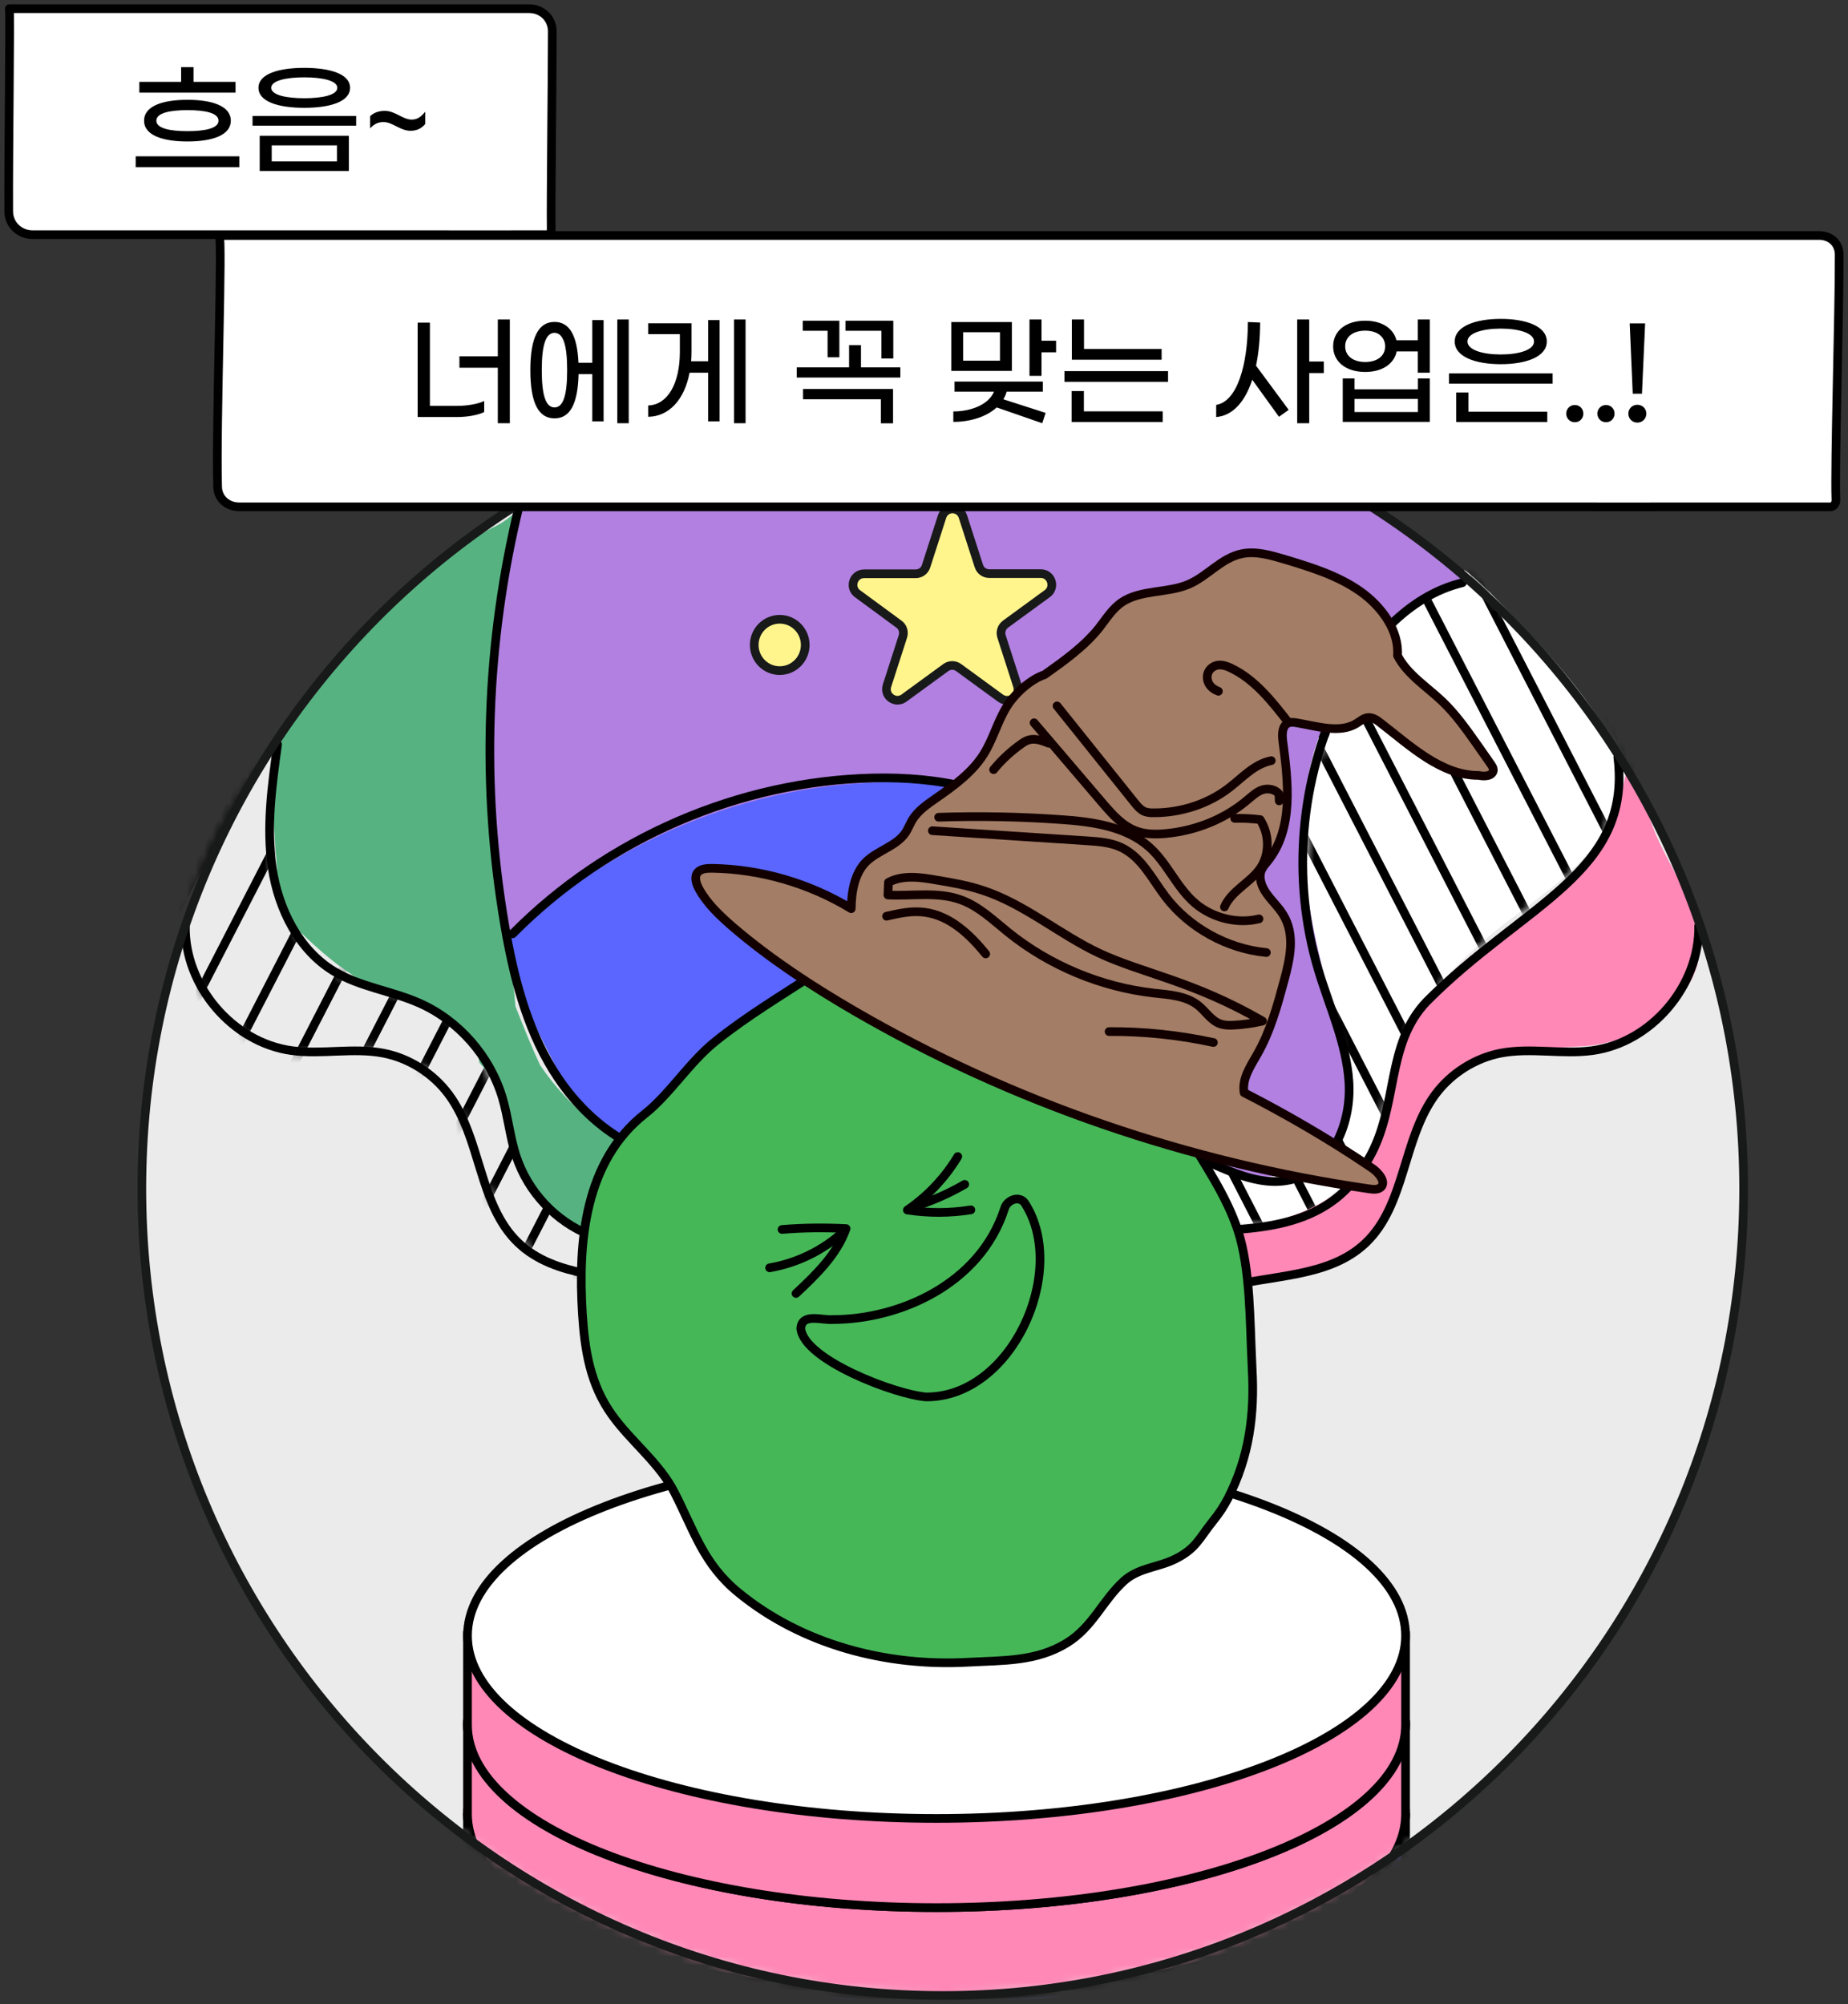<svg width="213" height="231" viewBox="0 0 213 231" fill="none" xmlns="http://www.w3.org/2000/svg">
<rect x="0" y="0" width="213" height="231" fill="#333333" stroke="none"/>
<path d="M108.313 230C159.296 230 200.626 188.362 200.626 137C200.626 85.638 159.296 44 108.313 44C57.33 44 16 85.638 16 137C16 188.362 57.33 230 108.313 230Z" fill="#EBEBEB"/>
<path d="M133.038 76.905C134.661 76.905 135.976 75.58 135.976 73.945C135.976 72.311 134.661 70.986 133.038 70.986C131.416 70.986 130.101 72.311 130.101 73.945C130.101 75.58 131.416 76.905 133.038 76.905Z" fill="#FFF58C" stroke="#181919" stroke-miterlimit="10" stroke-linecap="round" stroke-linejoin="round"/>
<path d="M93.216 76.905C94.839 76.905 96.154 75.58 96.154 73.945C96.154 72.311 94.839 70.986 93.216 70.986C91.594 70.986 90.279 72.311 90.279 73.945C90.279 75.58 91.594 76.905 93.216 76.905Z" fill="#FFF58C" stroke="#181919" stroke-miterlimit="10" stroke-linecap="round" stroke-linejoin="round"/>
<path d="M114.331 59.168L116.167 64.861C116.331 65.395 116.82 65.745 117.371 65.745H123.308C124.532 65.745 125.042 67.327 124.062 68.046L119.248 71.561C118.799 71.89 118.615 72.465 118.779 72.979L120.615 78.672C121.002 79.844 119.656 80.83 118.656 80.09L113.842 76.576C113.393 76.247 112.801 76.247 112.352 76.576L107.538 80.09C106.538 80.81 105.212 79.844 105.579 78.672L107.416 72.979C107.579 72.445 107.395 71.869 106.946 71.561L102.132 68.046C101.132 67.327 101.642 65.745 102.887 65.745H108.823C109.374 65.745 109.864 65.395 110.027 64.861L111.863 59.168C112.291 57.976 113.944 57.976 114.331 59.168Z" fill="#FFF58C" stroke="#181919" stroke-miterlimit="10" stroke-linecap="round" stroke-linejoin="round"/>
<path d="M133.038 76.905C134.661 76.905 135.976 75.58 135.976 73.945C135.976 72.311 134.661 70.986 133.038 70.986C131.416 70.986 130.101 72.311 130.101 73.945C130.101 75.58 131.416 76.905 133.038 76.905Z" fill="#FFF58C" stroke="#181919" stroke-miterlimit="10" stroke-linecap="round" stroke-linejoin="round"/>
<path d="M93.216 76.905C94.839 76.905 96.154 75.58 96.154 73.945C96.154 72.311 94.839 70.986 93.216 70.986C91.594 70.986 90.279 72.311 90.279 73.945C90.279 75.58 91.594 76.905 93.216 76.905Z" fill="#FFF58C" stroke="#181919" stroke-miterlimit="10" stroke-linecap="round" stroke-linejoin="round"/>
<path d="M114.331 59.168L116.167 64.861C116.331 65.395 116.82 65.745 117.371 65.745H123.308C124.532 65.745 125.042 67.327 124.062 68.046L119.248 71.561C118.799 71.89 118.615 72.465 118.779 72.979L120.615 78.672C121.002 79.844 119.656 80.83 118.656 80.09L113.842 76.576C113.393 76.247 112.801 76.247 112.352 76.576L107.538 80.09C106.538 80.81 105.212 79.844 105.579 78.672L107.416 72.979C107.579 72.445 107.395 71.869 106.946 71.561L102.132 68.046C101.132 67.327 101.642 65.745 102.887 65.745H108.823C109.374 65.745 109.864 65.395 110.027 64.861L111.863 59.168C112.291 57.976 113.944 57.976 114.331 59.168Z" fill="#FFF58C" stroke="#181919" stroke-miterlimit="10" stroke-linecap="round" stroke-linejoin="round"/>
<mask id="mask0_645_2735" style="mask-type:luminance" maskUnits="userSpaceOnUse" x="20" y="86" width="73" height="73">
<path d="M89.952 158.333C89.687 157.45 88.932 156.833 88.218 156.258C87.157 155.394 86.096 154.552 85.035 153.689C83.791 152.682 82.547 151.674 81.159 150.873C76.406 148.078 70.653 147.811 65.43 146.064C63.737 145.488 62.085 144.769 60.697 143.638C57.903 141.398 56.434 137.884 55.291 134.472C54.149 131.06 53.17 127.484 50.987 124.627C48.947 123.189 46.968 121.709 44.642 121.133C40.725 120.167 36.564 121.956 32.626 121.072C31.525 120.825 30.484 120.373 29.505 119.818C24.976 117.331 21.447 112.707 20.957 107.528C22.814 99.615 26.486 92.257 31.586 86.688C31.137 91.394 30.668 96.162 31.586 100.807C32.504 105.452 34.972 109.994 39.093 112.234C43.418 114.598 49.151 114.331 52.537 117.907C53.353 118.77 53.945 119.777 54.557 120.805C56.393 123.908 58.249 127.032 59.514 130.403C60.289 132.478 60.861 134.678 62.003 136.568C63.431 138.952 65.757 140.802 68.511 141.624C69.674 143.31 71.959 143.68 73.978 143.926C77.059 144.296 80.201 144.748 82.975 146.187C85.076 147.276 86.851 148.9 88.504 150.585C89.666 151.757 92.196 154.244 92.339 155.949C92.461 156.956 90.809 156.956 89.952 158.333Z" fill="white"/>
</mask>
<g mask="url(#mask0_645_2735)">
<path d="M21.141 44.576L-5.482 96.286" stroke="black" stroke-miterlimit="10"/>
<path d="M25.547 50.7L-1.076 102.41" stroke="black" stroke-miterlimit="10"/>
<path d="M29.954 56.845L3.331 108.535" stroke="black" stroke-miterlimit="10"/>
<path d="M34.361 62.97L7.738 114.68" stroke="black" stroke-miterlimit="10"/>
<path d="M38.767 69.095L12.144 120.805" stroke="black" stroke-miterlimit="10"/>
<path d="M43.174 75.219L16.551 126.929" stroke="black" stroke-miterlimit="10"/>
<path d="M47.58 81.365L20.957 133.054" stroke="black" stroke-miterlimit="10"/>
<path d="M51.986 87.489L25.363 139.199" stroke="black" stroke-miterlimit="10"/>
<path d="M56.373 93.614L29.77 145.324" stroke="black" stroke-miterlimit="10"/>
<path d="M60.779 99.738L34.176 151.448" stroke="black" stroke-miterlimit="10"/>
<path d="M65.186 105.884L38.584 157.573" stroke="black" stroke-miterlimit="10"/>
<path d="M69.593 112.008L42.99 163.718" stroke="black" stroke-miterlimit="10"/>
<path d="M73.999 118.133L47.397 169.843" stroke="black" stroke-miterlimit="10"/>
<path d="M78.406 124.278L51.803 175.968" stroke="black" stroke-miterlimit="10"/>
<path d="M82.812 130.403L56.21 182.113" stroke="black" stroke-miterlimit="10"/>
<path d="M87.219 136.527L60.616 188.237" stroke="black" stroke-miterlimit="10"/>
<path d="M91.625 142.652L65.023 194.362" stroke="black" stroke-miterlimit="10"/>
<path d="M96.031 148.797L69.429 200.487" stroke="black" stroke-miterlimit="10"/>
<path d="M100.438 154.922L73.815 206.632" stroke="black" stroke-miterlimit="10"/>
</g>
<path d="M154.153 137.206C156.642 135.541 158.09 132.684 158.968 129.827C159.865 126.95 160.294 123.949 161.334 121.134C163.741 114.639 169.086 109.727 174.594 105.555C178.96 102.246 183.775 98.937 185.774 93.819C186.427 92.134 186.733 90.325 187.569 88.743C183.917 80.81 178.063 74.767 172.33 68.91C171.228 67.779 170.106 66.649 168.821 65.724C164.027 67.594 160.13 71.294 157.376 75.569C154.622 79.844 152.888 84.694 151.236 89.524C150.787 90.86 150.318 92.237 150.358 93.655C150.399 95.176 150.991 96.717 150.563 98.177C149.563 103.643 149.951 109.357 152.337 114.228C152.949 115.461 153.684 116.674 153.949 118.01C154.153 119.017 154.112 120.065 154.275 121.093C154.459 122.182 154.887 123.23 155.051 124.34C155.499 127.464 153.684 130.485 151.542 132.807C150.848 133.547 150.114 134.267 149.175 134.678C146.85 135.705 144.218 134.472 141.872 133.465C137.771 131.718 133.324 130.588 128.856 130.773C124.388 130.958 119.921 132.54 116.657 135.603C114.739 137.411 113.311 139.672 112.066 142.015C110.638 144.707 109.435 147.544 108.578 150.894C109.394 150.955 110.251 150.462 111.026 150.75C111.251 150.832 111.434 150.976 111.659 151.037C111.944 151.14 112.25 151.099 112.556 151.099C113.923 151.058 115.31 151.407 116.677 152.641C117.86 149.352 119.982 146.434 122.736 144.317C123.613 143.639 124.572 143.043 125.612 142.632C127.122 142.056 128.775 141.912 130.386 141.789C135.16 141.419 139.934 141.152 144.728 140.967C146.462 140.905 148.237 140.843 149.889 140.268C151.562 139.734 152.664 138.192 154.153 137.206Z" fill="white"/>
<mask id="mask1_645_2735" style="mask-type:luminance" maskUnits="userSpaceOnUse" x="108" y="66" width="80" height="87">
<path d="M154.153 137.493C156.642 135.828 158.09 132.972 158.968 130.115C159.865 127.237 160.294 124.237 161.334 121.421C163.741 114.927 169.086 110.014 174.594 105.842C178.96 102.533 183.775 99.224 185.774 94.107C186.427 92.421 186.733 90.613 187.569 89.03C183.917 81.097 178.063 75.055 172.33 69.197C171.228 68.067 170.106 66.936 168.821 66.012C164.027 67.882 160.13 71.581 157.376 75.856C154.622 80.131 152.888 84.981 151.236 89.811C150.787 91.147 150.318 92.524 150.358 93.942C150.399 95.463 150.991 97.005 150.563 98.464C149.563 103.931 149.951 109.645 152.337 114.515C152.949 115.749 153.684 116.961 153.949 118.297C154.153 119.304 154.112 120.352 154.275 121.38C154.459 122.469 154.887 123.517 155.051 124.627C155.499 127.751 153.684 130.772 151.542 133.095C150.848 133.835 150.114 134.554 149.175 134.965C146.85 135.993 144.218 134.76 141.872 133.753C137.771 132.006 133.324 130.875 128.856 131.06C124.388 131.245 119.921 132.828 116.657 135.89C114.739 137.699 113.311 139.959 112.066 142.302C110.638 144.995 109.435 147.831 108.578 151.181C109.394 151.243 110.251 150.749 111.026 151.037C111.251 151.119 111.434 151.263 111.659 151.325C111.944 151.428 112.25 151.387 112.556 151.387C113.923 151.346 115.31 151.695 116.677 152.928C117.86 149.64 119.982 146.721 122.736 144.604C123.613 143.926 124.572 143.33 125.612 142.919C127.122 142.344 128.775 142.2 130.386 142.076C135.16 141.706 139.934 141.439 144.728 141.254C146.462 141.193 148.237 141.131 149.889 140.555C151.562 140.021 152.664 138.48 154.153 137.493Z" fill="white"/>
</mask>
<g mask="url(#mask1_645_2735)">
<path d="M186.427 43.342L213.05 95.052" stroke="black" stroke-miterlimit="10"/>
<path d="M182 48.419L208.602 100.129" stroke="black" stroke-miterlimit="10"/>
<path d="M177.552 53.495L204.154 105.185" stroke="black" stroke-miterlimit="10"/>
<path d="M173.105 58.572L199.728 110.261" stroke="black" stroke-miterlimit="10"/>
<path d="M168.678 63.627L195.28 115.337" stroke="black" stroke-miterlimit="10"/>
<path d="M164.231 68.704L190.854 120.414" stroke="black" stroke-miterlimit="10"/>
<path d="M159.783 73.781L186.406 125.491" stroke="black" stroke-miterlimit="10"/>
<path d="M155.357 78.857L181.959 130.567" stroke="black" stroke-miterlimit="10"/>
<path d="M150.909 83.933L177.532 135.643" stroke="black" stroke-miterlimit="10"/>
<path d="M146.482 89.01L173.084 140.699" stroke="black" stroke-miterlimit="10"/>
<path d="M142.035 94.086L168.637 145.776" stroke="black" stroke-miterlimit="10"/>
<path d="M137.588 99.142L164.21 150.852" stroke="black" stroke-miterlimit="10"/>
<path d="M133.161 104.219L159.763 155.929" stroke="black" stroke-miterlimit="10"/>
<path d="M128.713 109.295L155.316 161.005" stroke="black" stroke-miterlimit="10"/>
<path d="M124.266 114.372L150.889 166.082" stroke="black" stroke-miterlimit="10"/>
<path d="M119.839 119.448L146.441 171.158" stroke="black" stroke-miterlimit="10"/>
<path d="M115.392 124.525L142.015 176.214" stroke="black" stroke-miterlimit="10"/>
<path d="M110.945 129.581L137.567 181.291" stroke="black" stroke-miterlimit="10"/>
<path d="M106.517 134.657L133.12 186.367" stroke="black" stroke-miterlimit="10"/>
<path d="M102.07 139.733L128.693 191.443" stroke="black" stroke-miterlimit="10"/>
<path d="M97.643 144.81L124.246 196.52" stroke="black" stroke-miterlimit="10"/>
</g>
<path d="M99.153 152.702C100.601 152.353 102.05 151.983 103.355 151.613C102.233 148.345 101.152 145.016 100.907 141.583C100.663 138.13 101.377 134.513 103.498 131.8C106.558 127.916 111.761 126.683 116.126 124.381C119.982 122.346 123.328 119.325 125.735 115.687C127.408 113.159 128.693 110.138 128.203 107.137C127.918 105.39 127.061 103.787 126.184 102.246C123.96 98.3 121.267 94.127 116.881 92.956C109.802 89.277 101.377 89.688 93.461 90.613C90.013 91.024 86.586 91.497 83.261 92.463C74.733 94.95 67.409 100.417 60.31 105.76C59.8 106.151 59.27 106.562 59.005 107.158C58.78 107.672 58.8 108.268 58.841 108.843C59.249 113.509 61.412 117.783 63.554 121.956C64.757 124.299 65.981 126.662 67.838 128.512C69.878 130.547 72.55 131.821 75.243 132.828C78.283 133.938 81.425 134.739 84.607 135.233C86.3 135.479 88.055 135.664 89.524 136.548C90.829 137.349 91.768 138.624 92.645 139.877C95.154 143.454 98.398 153.052 98.398 153.052L99.153 152.702Z" fill="#5A66FF"/>
<path d="M154.296 119.078C153.541 119.181 152.766 119.243 151.97 119.243C142.443 119.243 134.732 111.474 134.732 101.876C134.732 92.278 142.443 84.509 151.97 84.509C152.317 84.509 152.358 84.591 152.725 84.612" stroke="black" stroke-miterlimit="10" stroke-linecap="round" stroke-linejoin="round"/>
<path d="M169.066 66.854C160.131 70.574 153.174 78.837 151.012 88.332C148.298 100.273 152.807 112.481 155.785 124.36C155.724 127.505 154.684 130.608 152.623 132.725C150.542 134.842 147.482 135.911 144.545 135.582C140.771 135.13 137.588 132.561 133.895 131.677C130.897 130.958 127.734 131.43 124.715 132.109C122.328 132.663 119.941 133.362 117.861 134.678C112.414 138.11 110.169 145.077 110.047 151.551C107.864 150.996 106.049 151.243 104.437 151.962C102.03 150.38 101.52 147.626 101.193 145.139C100.642 141.028 100.194 136.507 102.417 133.033C104.131 130.362 107.089 128.82 109.904 127.402C113.25 125.717 116.596 124.031 119.941 122.367C122.206 121.236 124.532 120.024 126.082 118.01C127.755 115.81 128.245 112.933 128.245 110.159C128.245 106.582 127.469 102.945 125.613 99.903C123.369 96.224 119.676 93.573 115.657 92.072C111.638 90.572 107.293 90.14 103.009 90.14C86.484 90.181 70.062 96.984 58.291 108.658C56.169 98.012 56.434 88.537 56.74 79.289C56.965 71.993 57.25 64.511 59.494 57.894C83.608 42.705 114.964 39.828 141.648 50.042C151.664 54.441 161.13 60.175 169.066 66.854Z" fill="#B180E0"/>
<path d="M195.893 109.254C195.934 104.383 192.486 100.273 190.67 95.751C189.691 93.306 189.161 90.613 187.508 88.579C186.672 93.264 184.53 98.403 181.082 101.506C177.634 104.609 173.615 106.994 169.964 109.85C166.312 112.707 162.905 116.16 161.334 120.538C159.927 124.484 160.069 128.944 158.193 132.684C156.438 136.178 153.052 138.624 149.42 139.96C145.769 141.296 141.852 141.666 137.975 141.83C133.855 142.015 129.652 142.036 125.796 143.454C121.92 144.872 118.391 148.037 117.35 152.127C120.757 153.874 123.96 156.032 126.878 158.498C129.856 155.23 133.773 151.037 137.894 149.455C140.118 148.592 144.075 147.708 144.075 147.708C144.075 147.708 149.175 147.03 151.746 146.249C153.868 145.591 155.602 144.605 157.234 143.063C161.599 138.994 161.171 132.417 164.456 127.423C166.128 124.854 168.842 123.107 171.738 122.12C174.635 121.134 177.696 120.846 180.735 120.681C182.224 120.599 183.714 120.558 185.142 120.188C190.344 118.935 195.852 114.475 195.893 109.254Z" fill="#FF88B6"/>
<path d="M57.352 60.524C47.845 65.19 40.46 73.349 34.279 82.002C33.218 83.481 32.177 85.023 31.688 86.79C31.219 88.476 31.3 90.264 31.402 92.031C31.565 94.95 31.749 97.848 31.973 100.766C32.075 102.205 32.218 103.705 32.83 105C33.442 106.295 34.483 107.322 35.523 108.288C37.624 110.241 39.868 112.111 42.419 113.426C44.887 114.701 47.58 115.441 50.048 116.694C52.517 117.948 54.863 119.859 55.271 122.511C59.535 126.785 58.882 134.267 62.88 138.788C65.226 141.46 68.837 142.631 72.305 143.31C75.794 143.988 79.384 144.296 82.648 145.694C87.382 147.749 91.033 152.188 92.176 157.553C92.726 156.237 93.869 155.271 95.093 154.572C96.317 153.874 97.663 153.422 98.908 152.517C95.827 147.502 95.011 140.823 90.319 137.308C86.402 134.349 81.037 134.595 76.304 133.321C70.673 131.8 65.696 127.875 62.248 122.757C61.248 120.62 60.371 118.421 59.412 115.995C58.678 106.973 56.087 98.115 56.128 89.051C56.148 85.68 56.536 82.31 56.923 78.939C57.719 72.095 58.515 65.21 60.106 58.51C59.127 59.332 58.127 60.134 57.352 60.524Z" fill="#56B381"/>
<path d="M21.365 106.706C21.242 113.611 26.812 120.168 33.626 121.092C37.114 121.565 40.705 120.722 44.173 121.38C47.151 121.956 49.905 123.703 51.721 126.148C55.495 131.245 55.148 138.87 59.739 143.248C64.002 147.317 70.632 146.886 76.304 148.448C81.894 149.969 86.851 153.709 89.891 158.662" stroke="black" stroke-miterlimit="10" stroke-linecap="round" stroke-linejoin="round"/>
<path d="M195.791 106.706C195.913 113.611 190.344 120.168 183.53 121.092C180.041 121.565 176.451 120.722 172.983 121.38C170.004 121.956 167.25 123.703 165.435 126.148C161.66 131.245 162.007 138.87 157.417 143.248C153.153 147.317 146.523 146.886 140.852 148.448C135.262 149.969 130.305 153.709 127.265 158.662" stroke="black" stroke-miterlimit="10" stroke-linecap="round" stroke-linejoin="round"/>
<path d="M109.394 150.113C109.72 144.029 113.025 138.172 118.023 134.76C123.022 131.348 129.631 130.423 135.364 132.355C140.077 133.938 144.83 137.37 149.522 135.767C153.765 134.328 155.765 129.211 155.479 124.73C155.193 120.229 153.215 116.037 151.929 111.721C148.828 101.321 149.828 89.75 154.643 80.029C157.54 74.171 162.232 68.704 168.556 67.163" stroke="black" stroke-miterlimit="10" stroke-linecap="round" stroke-linejoin="round"/>
<path d="M186.468 87.263C188.141 100.622 175.635 104.157 164.435 115.441C159.661 120.435 161.232 127.525 157.764 133.527C149.135 149.578 125.735 134.082 117.35 150.935" stroke="black" stroke-miterlimit="10" stroke-linecap="round" stroke-linejoin="round"/>
<path d="M59.861 58.202C55.985 74.027 55.414 90.654 58.188 106.726C59.188 112.522 60.657 118.338 63.737 123.333C66.797 128.327 71.673 132.458 77.406 133.486C79.548 133.876 81.751 133.814 83.873 134.308C87.749 135.212 91.033 137.904 93.359 141.131C95.685 144.378 97.133 148.16 98.357 151.962" stroke="black" stroke-miterlimit="10" stroke-linecap="round" stroke-linejoin="round"/>
<path d="M31.994 85.804C31.341 90.531 30.668 95.34 31.382 100.067C32.096 104.794 34.422 109.48 38.481 111.946C41.48 113.755 45.091 114.187 48.314 115.605C52.884 117.619 56.495 121.75 57.923 126.58C58.576 128.8 58.78 131.122 59.514 133.321C60.861 137.39 64.064 140.782 68.021 142.364C71.53 143.762 75.427 143.762 79.079 144.748C84.852 146.31 89.85 150.523 92.4 155.949" stroke="black" stroke-miterlimit="10" stroke-linecap="round" stroke-linejoin="round"/>
<path d="M59.086 107.631C69.98 96.594 85.219 90.017 100.683 89.668C108.088 89.503 115.902 90.901 121.594 95.69C127.285 100.458 130.039 109.295 126.265 115.728C120.798 125.018 105.416 125.182 101.417 135.192C99.336 140.432 101.315 146.31 103.314 151.592" stroke="black" stroke-miterlimit="10" stroke-linecap="round" stroke-linejoin="round"/>
<path d="M129.672 77.295C131.295 77.295 132.61 75.97 132.61 74.336C132.61 72.701 131.295 71.376 129.672 71.376C128.05 71.376 126.735 72.701 126.735 74.336C126.735 75.97 128.05 77.295 129.672 77.295Z" fill="#FFF58C" stroke="#181919" stroke-miterlimit="10" stroke-linecap="round" stroke-linejoin="round"/>
<path d="M89.871 77.295C91.493 77.295 92.809 75.97 92.809 74.336C92.809 72.701 91.493 71.376 89.871 71.376C88.249 71.376 86.933 72.701 86.933 74.336C86.933 75.97 88.249 77.295 89.871 77.295Z" fill="#FFF58C" stroke="#181919" stroke-miterlimit="10" stroke-linecap="round" stroke-linejoin="round"/>
<path d="M110.985 59.538L112.821 65.231C112.985 65.765 113.474 66.115 114.025 66.115H119.962C121.186 66.115 121.696 67.697 120.716 68.416L115.902 71.931C115.453 72.26 115.269 72.835 115.433 73.349L117.269 79.042C117.656 80.214 116.31 81.2 115.31 80.46L110.496 76.946C110.047 76.617 109.455 76.617 109.006 76.946L104.192 80.46C103.192 81.18 101.866 80.214 102.233 79.042L104.069 73.349C104.233 72.815 104.049 72.239 103.6 71.931L98.847 68.437C97.847 67.718 98.357 66.135 99.602 66.135H105.538C106.089 66.135 106.579 65.786 106.742 65.251L108.578 59.558C108.945 58.366 110.598 58.366 110.985 59.538Z" fill="#FFF58C" stroke="#181919" stroke-miterlimit="10" stroke-linecap="round" stroke-linejoin="round"/>
<mask id="mask2_645_2735" style="mask-type:luminance" maskUnits="userSpaceOnUse" x="16" y="44" width="185" height="186">
<path d="M108.66 230C159.643 230 200.972 188.362 200.972 137C200.972 85.638 159.643 44 108.66 44C57.677 44 16.347 85.638 16.347 137C16.347 188.362 57.677 230 108.66 230Z" fill="white"/>
</mask>
<g mask="url(#mask2_645_2735)">
<path d="M155.132 209.077C145.891 202.644 128.224 198.287 107.945 198.287C87.667 198.287 70 202.644 60.759 209.077H53.884V219.354C53.884 230.986 78.079 240.42 107.945 240.42C137.812 240.42 162.007 230.986 162.007 219.354V209.077H155.132Z" fill="#5A66FF" stroke="black" stroke-miterlimit="10" stroke-linecap="round" stroke-linejoin="round"/>
<path d="M107.945 230.144C137.803 230.144 162.007 220.712 162.007 209.077C162.007 197.443 137.803 188.011 107.945 188.011C78.088 188.011 53.883 197.443 53.883 209.077C53.883 220.712 78.088 230.144 107.945 230.144Z" fill="white" stroke="black" stroke-miterlimit="10" stroke-linecap="round" stroke-linejoin="round"/>
<path d="M155.132 198.801C145.891 192.368 128.224 188.011 107.945 188.011C87.667 188.011 70 192.368 60.759 198.801H53.884V209.077C53.884 220.71 78.079 230.144 107.945 230.144C137.812 230.144 162.007 220.71 162.007 209.077V198.801H155.132Z" fill="#FF88B6" stroke="black" stroke-miterlimit="10"/>
<path d="M107.945 219.867C137.803 219.867 162.007 210.436 162.007 198.801C162.007 187.167 137.803 177.735 107.945 177.735C78.088 177.735 53.883 187.167 53.883 198.801C53.883 210.436 78.088 219.867 107.945 219.867Z" fill="white" stroke="black" stroke-miterlimit="10" stroke-linecap="round" stroke-linejoin="round"/>
<path d="M155.132 188.525C145.891 182.092 128.224 177.735 107.945 177.735C87.667 177.735 70 182.092 60.759 188.525H53.884V198.801C53.884 210.434 78.079 219.867 107.945 219.867C137.812 219.867 162.007 210.434 162.007 198.801V188.525H155.132Z" fill="#FF88B6" stroke="black" stroke-miterlimit="10"/>
<path d="M107.945 209.591C137.803 209.591 162.007 200.16 162.007 188.525C162.007 176.89 137.803 167.459 107.945 167.459C78.088 167.459 53.883 176.89 53.883 188.525C53.883 200.16 78.088 209.591 107.945 209.591Z" fill="white" stroke="black" stroke-miterlimit="10" stroke-linecap="round" stroke-linejoin="round"/>
</g>
<path d="M108.66 230C159.643 230 200.972 188.362 200.972 137C200.972 85.638 159.643 44 108.66 44C57.677 44 16.347 85.638 16.347 137C16.347 188.362 57.677 230 108.66 230Z" stroke="#181919" stroke-miterlimit="10"/>
<path d="M144.299 157.203C144.054 152.394 144.136 146.331 142.688 141.85C141.341 137.76 138.791 134.143 136.608 130.464C132.426 123.415 126.816 120.414 121.104 115.05C119.451 113.509 116.922 113.878 115.004 112.851C112.76 111.659 110.965 110.467 108.455 109.85C103.559 108.638 98.52 109.193 94.236 112.008C90.278 114.618 86.198 117.023 82.485 120.003C79.466 122.408 77.181 126.128 74.345 128.368C67.389 133.835 66.614 143.104 67.124 151.366C67.389 155.621 68.021 159.587 70.551 163.102C72.775 166.205 76.039 168.63 77.773 172.083C80.017 176.481 81.078 180.263 85.097 183.551C92.461 189.594 102.233 192.101 111.556 191.587C115.575 191.361 119.41 191.546 122.96 189.368C125.959 187.518 127.061 184.497 129.529 182.236C131.243 180.674 133.528 180.674 135.507 179.667C137.873 178.475 138.199 177.324 139.811 175.31C140.464 174.508 141.076 173.604 141.545 172.679C143.973 167.932 144.626 163.04 144.32 157.758C144.32 157.553 144.299 157.388 144.299 157.203Z" fill="#45B757" stroke="black" stroke-miterlimit="10"/>
<path d="M118.208 138.809C117.596 137.678 116.066 138.274 115.78 139.302C112.944 148.098 103.54 152.086 96.012 152.086C94.767 152.209 92.401 151.284 92.299 153.134C92.687 156.751 103.234 160.738 106.722 161.005C116.555 161.087 123.104 146.66 118.208 138.809Z" stroke="black" stroke-miterlimit="10"/>
<path d="M90.135 141.707C92.584 141.501 95.052 141.48 97.521 141.604C96.46 144.604 94.073 146.906 91.747 149.085" stroke="black" stroke-miterlimit="10" stroke-linecap="round" stroke-linejoin="round"/>
<path d="M88.708 146.125C91.809 145.591 94.767 144.173 97.113 142.056" stroke="black" stroke-miterlimit="10" stroke-linecap="round" stroke-linejoin="round"/>
<path d="M110.394 133.301C108.925 135.746 106.925 137.863 104.579 139.466C107.007 139.836 109.476 139.836 111.903 139.446" stroke="black" stroke-miterlimit="10" stroke-linecap="round" stroke-linejoin="round"/>
<path d="M105.212 139.117C107.293 138.48 109.313 137.596 111.19 136.507" stroke="black" stroke-miterlimit="10" stroke-linecap="round" stroke-linejoin="round"/>
<path d="M143.397 125.942C143.122 124.342 144.13 122.897 144.918 121.498C146.421 118.87 147.224 115.916 148.013 112.996C148.679 110.509 149.327 107.71 147.881 105.395C147.349 104.534 146.591 103.838 146 103.012C145.408 102.186 145.022 101.145 145.401 100.277C145.565 99.902 145.859 99.585 146.108 99.268C149.106 95.549 148.493 90.212 147.854 85.391C147.746 84.574 147.78 83.534 148.591 83.3C148.87 83.219 149.16 83.265 149.431 83.303C151.781 83.701 154.413 84.567 156.347 83.385C156.805 83.098 157.225 82.693 157.797 82.7C158.281 82.709 158.727 83.005 159.102 83.311C162.564 85.979 166.107 89.373 170.424 89.373C171.48 89.591 172.157 89.259 172.116 88.693C172.105 88.465 171.952 88.257 171.818 88.056C171.287 87.297 170.755 86.537 170.224 85.778C169.019 84.076 167.804 82.348 166.261 80.863C164.446 79.138 162.167 77.716 161.074 75.555C161.283 72.747 159.29 69.91 156.729 68.121C154.167 66.333 151.126 65.389 148.133 64.487C146.526 64.008 144.82 63.505 143.228 63.803C140.767 64.269 139.205 66.425 136.929 67.377C134.523 68.374 131.466 67.971 129.339 69.393C128.216 70.14 127.506 71.309 126.695 72.354C124.981 74.504 122.668 76.15 120.388 77.769C118.945 78.234 117.086 79.753 116.022 81.478C114.958 83.203 114.456 85.214 113.374 86.931C112.064 89.015 110.008 90.529 107.944 91.959C106.892 92.696 105.795 93.433 105.147 94.509C104.876 94.978 104.671 95.497 104.381 95.958C103.347 97.514 101.183 98.008 99.833 99.324C98.468 100.674 98.133 102.859 98.111 104.735C93.303 101.803 87.644 100.162 82.078 100.081C81.461 100.075 80.776 100.121 80.412 100.55C79.984 101.073 80.241 101.854 80.572 102.465C81.508 104.172 82.999 105.573 84.527 106.89C88.799 110.541 93.532 113.643 98.421 116.489C116.658 127.094 137.056 134.019 157.815 137.028C158.276 137.087 158.781 137.146 159.124 136.87C159.823 136.283 158.938 135.167 158.131 134.631C153.235 131.296 148.048 128.32 143.397 125.942Z" fill="#5A66FF"/>
<path d="M143.397 125.942C143.122 124.342 144.13 122.897 144.918 121.498C146.421 118.87 147.224 115.916 148.013 112.996C148.679 110.509 149.327 107.71 147.881 105.395C147.349 104.534 146.591 103.838 146 103.012C145.408 102.186 145.022 101.145 145.401 100.277C145.565 99.902 145.859 99.585 146.108 99.268C149.106 95.549 148.493 90.212 147.854 85.391C147.746 84.574 147.78 83.534 148.591 83.3C148.87 83.219 149.16 83.265 149.431 83.303C151.781 83.701 154.413 84.567 156.347 83.385C156.805 83.098 157.225 82.693 157.797 82.7C158.281 82.709 158.727 83.005 159.102 83.311C162.564 85.979 166.107 89.373 170.424 89.373C171.48 89.591 172.157 89.259 172.116 88.693C172.105 88.465 171.952 88.257 171.818 88.056C171.287 87.297 170.755 86.537 170.224 85.778C169.019 84.076 167.804 82.348 166.261 80.863C164.446 79.138 162.167 77.716 161.074 75.555C161.283 72.747 159.29 69.91 156.729 68.121C154.167 66.333 151.126 65.389 148.133 64.487C146.526 64.008 144.82 63.505 143.228 63.803C140.767 64.269 139.205 66.425 136.929 67.377C134.523 68.374 131.466 67.971 129.339 69.393C128.216 70.14 127.506 71.309 126.695 72.354C124.981 74.504 122.668 76.15 120.388 77.769C118.945 78.234 117.086 79.753 116.022 81.478C114.958 83.203 114.456 85.214 113.374 86.931C112.064 89.015 110.008 90.529 107.944 91.959C106.892 92.696 105.795 93.433 105.147 94.509C104.876 94.978 104.671 95.497 104.381 95.958C103.347 97.514 101.183 98.008 99.833 99.324C98.468 100.674 98.133 102.859 98.111 104.735C93.303 101.803 87.644 100.162 82.078 100.081C81.461 100.075 80.776 100.121 80.412 100.55C79.984 101.073 80.241 101.854 80.572 102.465C81.508 104.172 82.999 105.573 84.527 106.89C88.799 110.541 93.532 113.643 98.421 116.489C116.658 127.094 137.056 134.019 157.815 137.028C158.276 137.087 158.781 137.146 159.124 136.87C159.823 136.283 158.938 135.167 158.131 134.631C153.235 131.296 148.048 128.32 143.397 125.942Z" fill="#A37D65" stroke="#120000" stroke-miterlimit="10" stroke-linecap="round" stroke-linejoin="round"/>
<path d="M148.468 83.226C146.553 80.768 144.572 78.26 141.832 76.981C141.43 76.785 140.988 76.633 140.515 76.649C140.062 76.674 139.549 76.936 139.303 77.397C139.058 77.857 139.117 78.431 139.359 78.841C139.6 79.25 139.998 79.505 140.433 79.675" stroke="#120000" stroke-miterlimit="10" stroke-linecap="round" stroke-linejoin="round"/>
<path d="M119.186 83.307C121.825 86.386 124.439 89.475 127.079 92.555C128.194 93.853 129.387 95.226 131.019 95.797C132.072 96.176 133.224 96.173 134.306 96.078C137.854 95.763 141.227 94.377 143.804 92.178C144.321 91.755 144.823 91.265 145.473 91.042C146.124 90.82 146.994 90.957 147.411 91.524C147.425 91.794 147.429 92.039 147.444 92.309" stroke="#120000" stroke-miterlimit="10" stroke-linecap="round" stroke-linejoin="round"/>
<path d="M121.83 81.36C124.812 85.076 127.804 88.816 130.786 92.532C131.087 92.907 131.407 93.29 131.864 93.51C132.236 93.672 132.649 93.691 133.05 93.683C136.222 93.67 139.312 92.628 141.688 90.787C143.22 89.612 144.559 88.068 146.526 87.67" stroke="#120000" stroke-miterlimit="10" stroke-linecap="round" stroke-linejoin="round"/>
<path d="M142.312 94.324C143.275 94.299 144.272 94.349 145.239 94.468C146.358 96.214 146.353 98.503 145.227 100.119C144.066 101.762 141.913 102.686 141.128 104.533" stroke="#120000" stroke-miterlimit="10" stroke-linecap="round" stroke-linejoin="round"/>
<path d="M120.877 85.668C120.126 85.36 119.304 85.062 118.565 85.286C118.234 85.385 117.955 85.567 117.694 85.757C116.508 86.598 115.433 87.588 114.522 88.71" stroke="#120000" stroke-miterlimit="10" stroke-linecap="round" stroke-linejoin="round"/>
<path d="M107.464 95.744C113.405 96.13 119.366 96.524 125.308 96.911C126.62 96.998 127.951 97.093 129.152 97.638C131.573 98.736 132.774 101.308 134.35 103.376C137.067 106.936 141.455 109.36 145.961 109.788" stroke="#120000" stroke-miterlimit="10" stroke-linecap="round" stroke-linejoin="round"/>
<path d="M108.185 94.194C112.882 94.036 117.6 94.131 122.304 94.463C125.873 94.704 129.755 95.245 132.44 97.614C134.562 99.495 135.592 102.256 137.748 104.111C139.748 105.816 142.626 106.526 145.11 105.908" stroke="#120000" stroke-miterlimit="10" stroke-linecap="round" stroke-linejoin="round"/>
<path d="M145.521 117.686C144.435 117.941 143.323 118.104 142.193 118.158C141.669 118.192 141.122 118.176 140.624 117.999C139.59 117.629 138.981 116.592 138.114 115.889C136.702 114.765 134.779 114.654 132.983 114.458C126.908 113.77 120.97 111.297 116.189 107.444C114.486 106.071 112.854 104.486 110.794 103.728C108.106 102.736 105.179 103.302 102.342 103.157C102.357 102.616 102.38 102.058 102.402 101.703C104.031 100.813 106.094 101.107 107.965 101.437C109.761 101.735 111.549 102.05 113.271 102.62C118.093 104.2 122.064 107.679 126.67 109.854C131.686 112.208 137.516 113.052 145.521 117.686Z" stroke="#120000" stroke-miterlimit="10" stroke-linecap="round" stroke-linejoin="round"/>
<path d="M102.182 105.602C103.61 105.273 105.083 104.943 106.566 105.145C108.013 105.331 109.385 105.991 110.545 106.883C111.712 107.758 112.701 108.839 113.612 109.947" stroke="#120000" stroke-miterlimit="10" stroke-linecap="round" stroke-linejoin="round"/>
<path d="M127.833 118.898C131.852 118.871 135.894 119.298 139.857 120.158Z" fill="#5A66FF"/>
<path d="M127.833 118.898C131.852 118.871 135.894 119.298 139.857 120.158" stroke="#120000" stroke-miterlimit="10" stroke-linecap="round" stroke-linejoin="round"/>
<path d="M63.532 26.372C63.54 26.735 63.448 27.049 63.315 27.049C57.986 27.059 52.654 27.049 47.325 27.049C38.894 27.049 30.463 27.049 22.029 27.049C19.542 27.049 8.849 27.049 3.769 27.049C2.232 27.049 1.014 25.892 1.005 24.355C0.965 17.574 1.207 1 1.069 1C5.6 1 39.452 1 42.524 1C48.674 1 54.825 1 60.975 1C62.49 1 63.661 2.129 63.659 3.645C63.652 9.537 63.482 23.331 63.532 26.372Z" fill="white" stroke="black" stroke-miterlimit="10" stroke-linecap="round" stroke-linejoin="round"/>
<path d="M27.148 9.432H22.304V7.738H20.876V9.432H16.06V10.678H27.148V9.432ZM16.606 13.912C16.606 15.606 18.776 16.306 21.604 16.306C24.432 16.306 26.602 15.606 26.602 13.912C26.602 12.204 24.432 11.504 21.604 11.504C18.776 11.504 16.606 12.204 16.606 13.912ZM25.188 13.912C25.188 14.794 23.634 15.116 21.604 15.116C19.588 15.116 18.02 14.794 18.02 13.912C18.02 13.016 19.588 12.694 21.604 12.694C23.634 12.694 25.188 13.016 25.188 13.912ZM15.64 18.014V19.274H27.582V18.014H15.64ZM35.071 12.428C37.969 12.428 40.349 11.756 40.349 10.118C40.349 8.494 37.969 7.822 35.071 7.822C32.173 7.822 29.793 8.494 29.793 10.118C29.793 11.756 32.173 12.428 35.071 12.428ZM35.071 11.322C32.985 11.322 31.263 10.958 31.263 10.118C31.263 9.292 32.985 8.914 35.071 8.914C37.157 8.914 38.879 9.292 38.879 10.118C38.879 10.958 37.157 11.322 35.071 11.322ZM29.107 14.486H41.049V13.366H29.107V14.486ZM29.933 19.708H40.209V15.648H29.933V19.708ZM31.319 18.602V16.754H38.837V18.602H31.319ZM42.657 13.394V14.794C43.092 14.332 43.539 14.066 44.197 14.066C45.248 14.066 46.115 15.074 47.319 15.074C48.062 15.074 48.608 14.78 49.014 14.29V12.876C48.566 13.422 48.132 13.786 47.459 13.786C46.423 13.786 45.556 12.778 44.352 12.778C43.638 12.778 43.063 13.002 42.657 13.394Z" fill="black"/>
<path d="M211.606 57.605C211.628 58.041 211.352 58.418 210.956 58.418C195.058 58.43 179.15 58.418 163.253 58.418C138.101 58.418 112.95 58.418 87.787 58.418C79.205 58.418 37.87 58.418 27.579 58.418C26.211 58.418 25.119 57.482 25.083 56.114C24.884 48.688 25.685 27.142 25.256 27.142C38.773 27.142 139.765 27.142 148.931 27.142C169.178 27.142 189.425 27.142 209.672 27.142C210.991 27.142 211.977 28.033 211.983 29.352C212.013 35.746 211.448 53.776 211.606 57.605Z" fill="white" stroke="black" stroke-miterlimit="10" stroke-linecap="round" stroke-linejoin="round"/>
<path d="M57.377 36.824V41.066H52.953V42.382H57.377V48.78H58.763V36.824H57.377ZM49.551 46.778V37.188H48.137V48.066H52.687C53.835 48.066 55.081 47.856 55.809 47.492V46.218C55.081 46.568 53.849 46.778 52.715 46.778H49.551ZM71.151 36.824V48.78H72.468V36.824H71.151ZM68.267 41.808H66.671C66.531 38.546 65.579 37.104 63.913 37.104C62.108 37.104 61.127 38.798 61.127 42.662C61.127 46.526 62.108 48.22 63.913 48.22C65.65 48.22 66.602 46.666 66.686 43.124H68.267V48.57H69.57V36.894H68.267V41.808ZM63.913 46.96C62.919 46.96 62.444 45.602 62.444 42.662C62.444 39.722 62.919 38.364 63.913 38.364C64.907 38.364 65.37 39.722 65.37 42.662C65.37 45.602 64.907 46.96 63.913 46.96ZM84.604 36.824V48.78H85.934V36.824H84.604ZM81.622 41.64H79.662C79.69 41.262 79.704 40.884 79.704 40.478V37.258H74.706V38.518H78.36V40.548C78.36 44.244 76.932 46.666 74.706 46.736V48.038C77.072 48.01 78.878 46.12 79.48 42.956H81.622V48.57H82.938V36.894H81.622V41.64ZM95.387 41.178H96.745V36.964H92.531V38.126H95.387V41.178ZM101.589 41.318H102.961V36.964H97.445V38.126H101.589V41.318ZM99.237 42.34V39.778H97.865V42.34H91.831V43.516H103.773V42.34H99.237ZM92.559 46.022H101.533V48.794H102.933V44.832H92.559V46.022ZM120.044 39.274V36.824H118.658V43.32H120.044V40.604H121.724V39.274H120.044ZM116.628 37.118H109.642V42.746H116.628V37.118ZM115.256 41.57H111.014V38.294H115.256V41.57ZM116.026 45.14H120.198V43.978H110.02V45.14H114.57C113.982 46.582 112.008 47.422 109.88 47.422V48.626C111.784 48.626 113.674 48.066 114.878 46.96L120.128 48.78L120.52 47.59L115.648 46.022C115.802 45.756 115.942 45.462 116.026 45.14ZM123.542 41.458H133.888V40.226H124.942V36.824H123.542V41.458ZM122.688 44.006H134.63V42.774H122.688V44.006ZM123.514 48.64H134.014V47.408H124.928V45.07H123.514V48.64ZM152.581 41.668H150.901V36.824H149.515V48.78H150.901V42.998H152.581V41.668ZM145.245 37.174L143.831 37.118C143.817 42.144 142.571 46.288 140.177 46.666V48.066C142.039 47.926 143.481 46.372 144.335 43.768L147.415 48.038L148.535 47.24L144.769 42.144C145.077 40.702 145.231 39.036 145.245 37.174ZM163.416 36.824V39.218H160.952C160.616 37.86 159.286 36.964 157.354 36.964C155.086 36.964 153.658 38.182 153.658 39.918C153.658 41.654 155.086 42.872 157.354 42.872C159.342 42.872 160.686 41.92 160.98 40.506H163.416V42.956H164.802V36.824H163.416ZM157.354 41.724C155.982 41.724 155.044 41.038 155.044 39.918C155.044 38.798 155.982 38.112 157.354 38.112C158.726 38.112 159.65 38.798 159.65 39.918C159.65 41.038 158.726 41.724 157.354 41.724ZM163.43 44.874H156.122V43.614H154.764V48.626H164.802V43.614H163.43V44.874ZM156.122 47.492V45.98H163.43V47.492H156.122ZM172.977 41.976C175.875 41.976 178.283 41.136 178.283 39.358C178.283 37.594 175.875 36.754 172.977 36.754C170.079 36.754 167.671 37.594 167.671 39.358C167.671 41.136 170.079 41.976 172.977 41.976ZM172.977 40.856C170.891 40.856 169.141 40.338 169.141 39.358C169.141 38.392 170.891 37.874 172.977 37.874C175.063 37.874 176.813 38.392 176.813 39.358C176.813 40.338 175.063 40.856 172.977 40.856ZM167.013 44.216H178.955V43.04H167.013V44.216ZM167.839 48.64H178.339V47.45H169.253V45.238H167.839V48.64ZM181.515 48.668C182.075 48.668 182.495 48.234 182.495 47.674C182.495 47.114 182.075 46.68 181.515 46.68C180.955 46.68 180.521 47.114 180.521 47.674C180.521 48.234 180.955 48.668 181.515 48.668ZM185.111 48.668C185.671 48.668 186.091 48.234 186.091 47.674C186.091 47.114 185.671 46.68 185.111 46.68C184.551 46.68 184.117 47.114 184.117 47.674C184.117 48.234 184.551 48.668 185.111 48.668ZM188.189 45.378H189.253L189.617 37.272H187.839L188.189 45.378ZM188.721 48.71C189.309 48.71 189.757 48.262 189.757 47.674C189.757 47.1 189.309 46.652 188.721 46.652C188.133 46.652 187.685 47.1 187.685 47.674C187.685 48.262 188.133 48.71 188.721 48.71Z" fill="black"/>
</svg>
